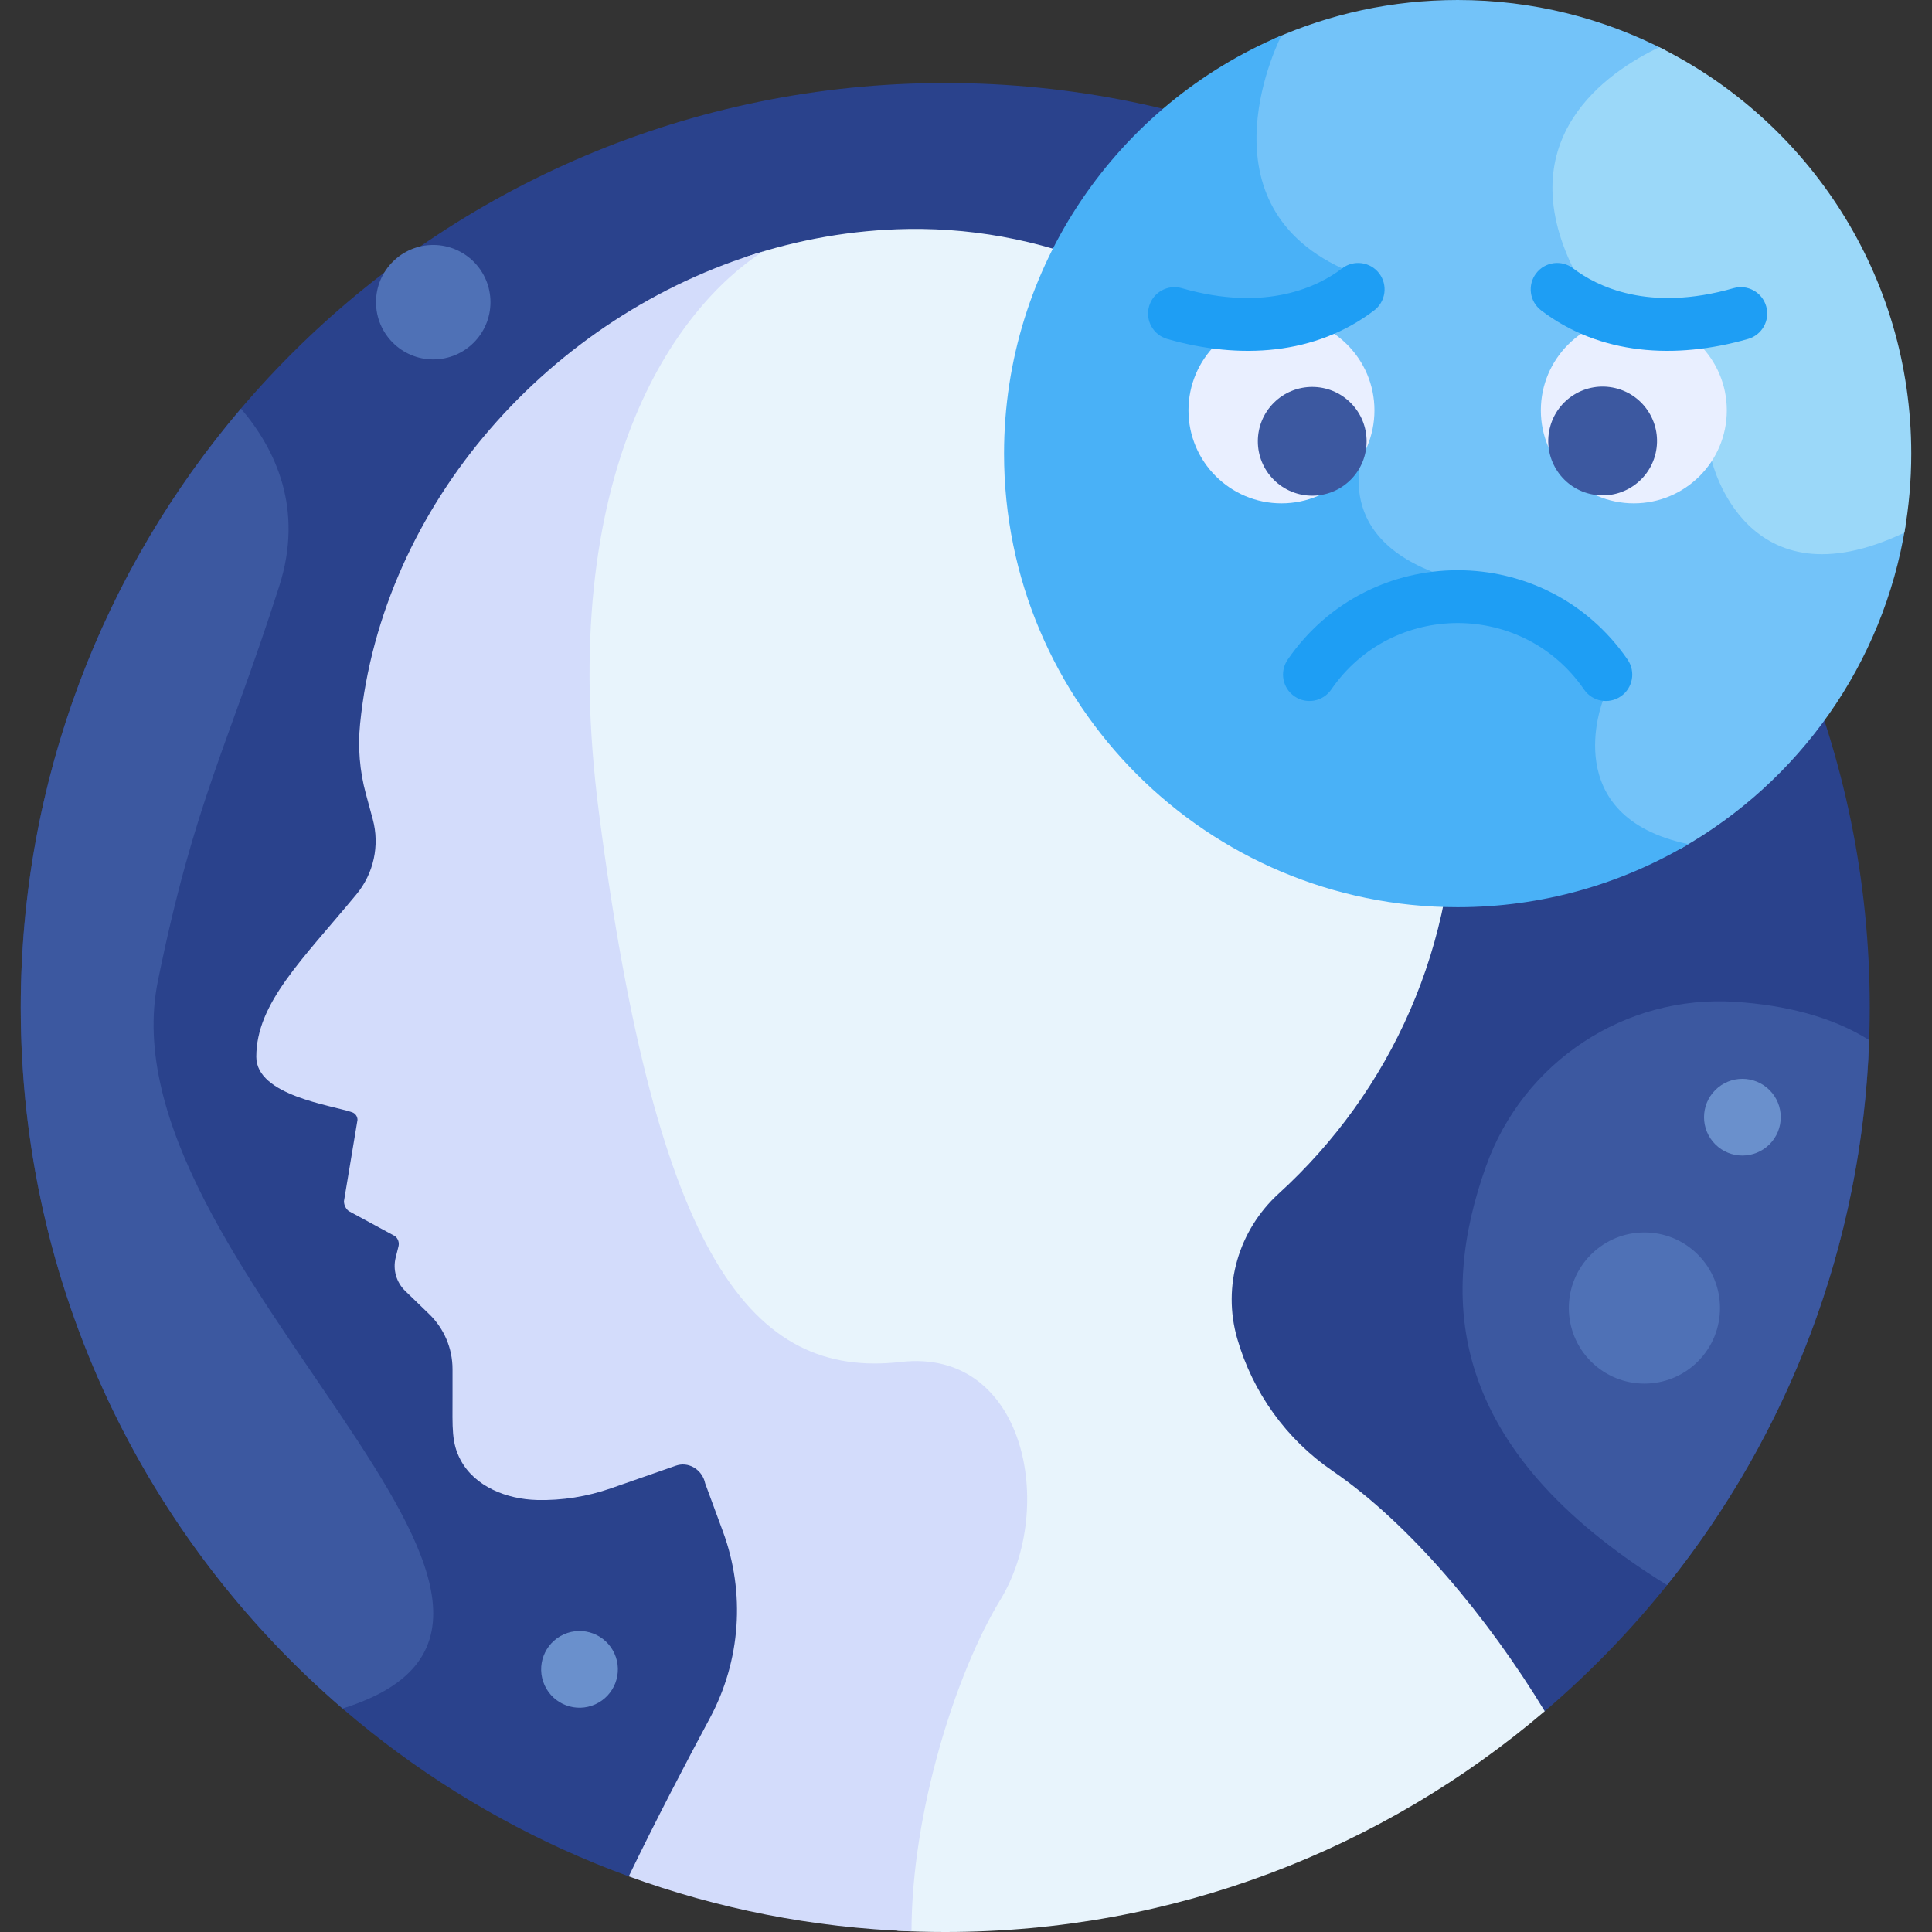 <svg id="Layer_1" enable-background="new 0 0 512 512" height="512" viewBox="0 0 512 512" width="512" xmlns="http://www.w3.org/2000/svg"><rect x="0" y="0" width="512" height="512" fill="#333333" stroke="none"/><g><path d="m409.377 453.49c52.699-44.938 86.127-111.807 86.127-186.492 0-135.311-109.691-245.002-245.002-245.002s-245.003 109.691-245.003 245.002c0 105.849 67.126 196.016 161.13 230.265z" fill="#2a428c"/><path d="m353.114 389.789c-12.246-8.377-21.142-20.805-25.242-35.065-3.987-13.868.359-28.723 11.029-38.437 29.554-26.908 47.737-66.087 46.48-109.489-2.258-77.979-66.802-147.341-144.804-146.116-14.761.232-29.187 2.82-42.871 7.385-22.753 15.176-54.385 59.42-42.739 149.235 15.364 118.49 40.673 150.008 80.004 145.513 32.943-3.765 41.257 38.59 26.354 63.062-11.56 18.983-22.977 54.761-23.501 85.799 4.199.214 8.425.323 12.677.323 60.625 0 116.098-22.032 158.875-58.51-15.206-24.991-35.814-49.712-56.262-63.7z" fill="#e8f4fc"/><path d="m238.736 360.933c-39.331 4.495-64.64-27.023-80.004-145.513-11.765-90.734 20.639-134.024 43.436-148.756-56.224 16.789-100.93 66.897-106.742 125.193-.619 6.209-.105 12.48 1.529 18.502l1.824 6.723c1.886 6.954.271 14.386-4.323 19.936-14.438 17.445-26.535 28.85-26.535 43.051 0 10.272 20.004 12.822 25.392 14.69.859.298 1.433 1.104 1.433 2.013l-3.589 21.546c0 1.012.454 1.971 1.236 2.612l12.321 6.681c.795.652 1.142 1.705.891 2.702l-.739 2.932c-.806 3.198.158 6.583 2.529 8.875l6.348 6.138c3.95 3.819 6.18 9.079 6.18 14.573v7.277c0 8.312-.307 12.228 2.133 16.795 3.782 7.081 12.235 10.407 20.26 10.609 6.621.167 13.282-.895 19.62-3.104l17.157-5.979c.2-.07.401-.128.602-.177 3.276-.783 6.506 1.534 7.176 4.836l4.725 12.814c5.976 16.203 4.706 34.186-3.461 49.403-6.433 11.987-14.34 27.12-21.509 41.955 23.506 8.564 48.695 13.616 74.933 14.558.044-31.492 11.716-68.428 23.528-87.825 14.906-24.469 6.592-66.825-26.351-63.06z" fill="#d3dcfb"/><path d="m41.834 260c9.725-47.848 18.746-62.667 32.167-104.667 6.499-20.34-.84-36.145-10.139-47.038-36.39 42.755-58.363 98.159-58.363 158.703 0 74.287 33.068 140.845 85.28 185.776 79.235-24.714-64.116-118.132-48.945-192.774z" fill="#3c58a0"/><path d="m471.727 143.086c-12.907-5.831-16.572-21.12-16.607-21.273l-.194-.783-.743-.286c-.141-.055-14.358-5.95-35.935-50.279-6.065-12.463-6.959-23.774-2.653-33.621 5.456-12.476 18.117-19.914 25.865-23.459-16.524-8.551-35.281-13.385-55.168-13.385-17.373 0-33.882 3.691-48.794 10.323-2.467 5.408-9.551 23.308-3.891 39.856 3.22 9.411 10.034 16.721 20.267 21.74l-7.724 25.407 14.353 19.792c-1.031 2.59-3.668 10.71-.302 19.248 2.84 7.2 9.18 12.771 18.844 16.555 25.208 9.871 41.163 29.337 44.049 33.059-1.091 3.218-4.462 15.21 1.748 25.52 3.933 6.528 10.885 10.986 20.699 13.32 31.112-17.659 53.56-48.798 59.43-85.473-13.201 6.48-24.373 7.744-33.244 3.739z" fill="#73c3f9"/><path d="m439.736 12.514c-13.769 6.547-39.639 24.085-22.837 58.605 22.295 45.806 36.759 51.029 36.759 51.029s8.928 39.019 51.018 19.013c1.196-6.805 1.826-13.805 1.826-20.953-.001-47.188-27.197-88.019-66.766-107.694z" fill="#9bd8f9"/><path d="m424.781 185.723s-16.613-23.008-45.189-34.199-17.376-34.599-17.376-34.599l-14.413-19.877 7.882-25.929c-38.81-17.925-16.092-61.697-16.083-61.714-43.198 18.225-73.519 60.973-73.519 110.804 0 66.39 53.82 120.21 120.21 120.21 22.333 0 43.238-6.097 61.156-16.707-34.849-7.255-22.668-37.989-22.668-37.989z" fill="#49b1f7"/><g><path d="m419.796 182.74c-16.17-23.511-50.845-23.503-67.009 0-2.19 3.186-6.548 3.991-9.734 1.801-3.185-2.19-3.992-6.549-1.801-9.734 21.729-31.594 68.357-31.584 90.08 0 2.191 3.185 1.384 7.544-1.801 9.734-3.186 2.19-7.544 1.385-9.735-1.801z" fill="#1e9ef4"/></g><circle cx="432.982" cy="108.751" fill="#e9efff" r="24.641"/><g><path d="m408.413 82.254c-3.075-2.343-3.668-6.735-1.325-9.811 2.343-3.075 6.735-3.669 9.81-1.324 6.212 4.733 19.995 11.711 42.503 5.249 3.715-1.066 7.593 1.08 8.66 4.797 1.067 3.716-1.081 7.593-4.796 8.66-19.267 5.53-39.318 4.267-54.852-7.571z" fill="#1e9ef4"/></g><circle cx="339.601" cy="108.751" fill="#e9efff" r="24.641"/><g><path d="m309.319 89.826c-3.716-1.067-5.863-4.944-4.796-8.66s4.943-5.858 8.66-4.797c22.506 6.465 36.289-.516 42.502-5.249 3.075-2.343 7.467-1.749 9.81 1.324 2.343 3.075 1.75 7.468-1.325 9.811-15.527 11.833-35.579 13.103-54.851 7.571z" fill="#1e9ef4"/></g><g fill="#3c58a0"><ellipse cx="424.781" cy="116.925" rx="14.413" ry="14.413" transform="matrix(.231 -.973 .973 .231 212.822 503.169)"/><ellipse cx="347.802" cy="116.925" rx="14.413" ry="14.413" transform="matrix(.707 -.707 .707 .707 19.19 280.18)"/><path d="m393.813 309.063c-12.351 34.636-10.941 74.612 47.979 111.004 31.926-39.846 51.658-89.875 53.548-144.444-10.168-6.391-22.675-9.276-35.393-10.124-29.309-1.955-56.268 15.897-66.134 43.564z"/></g><ellipse cx="461.834" cy="296.048" fill="#6a90cc" rx="10.167" ry="10.167" transform="matrix(.707 -.707 .707 .707 -74.07 413.277)"/><ellipse cx="153.471" cy="442.607" fill="#6a90cc" rx="10.167" ry="10.167" transform="matrix(.911 -.412 .412 .911 -168.59 102.414)"/><ellipse cx="435.869" cy="346.632" fill="#4f71b6" rx="20.035" ry="20.035" transform="matrix(.707 -.707 .707 .707 -117.442 409.732)"/><circle cx="114.813" cy="80.083" fill="#4f71b6" r="15.167"/></g></svg>